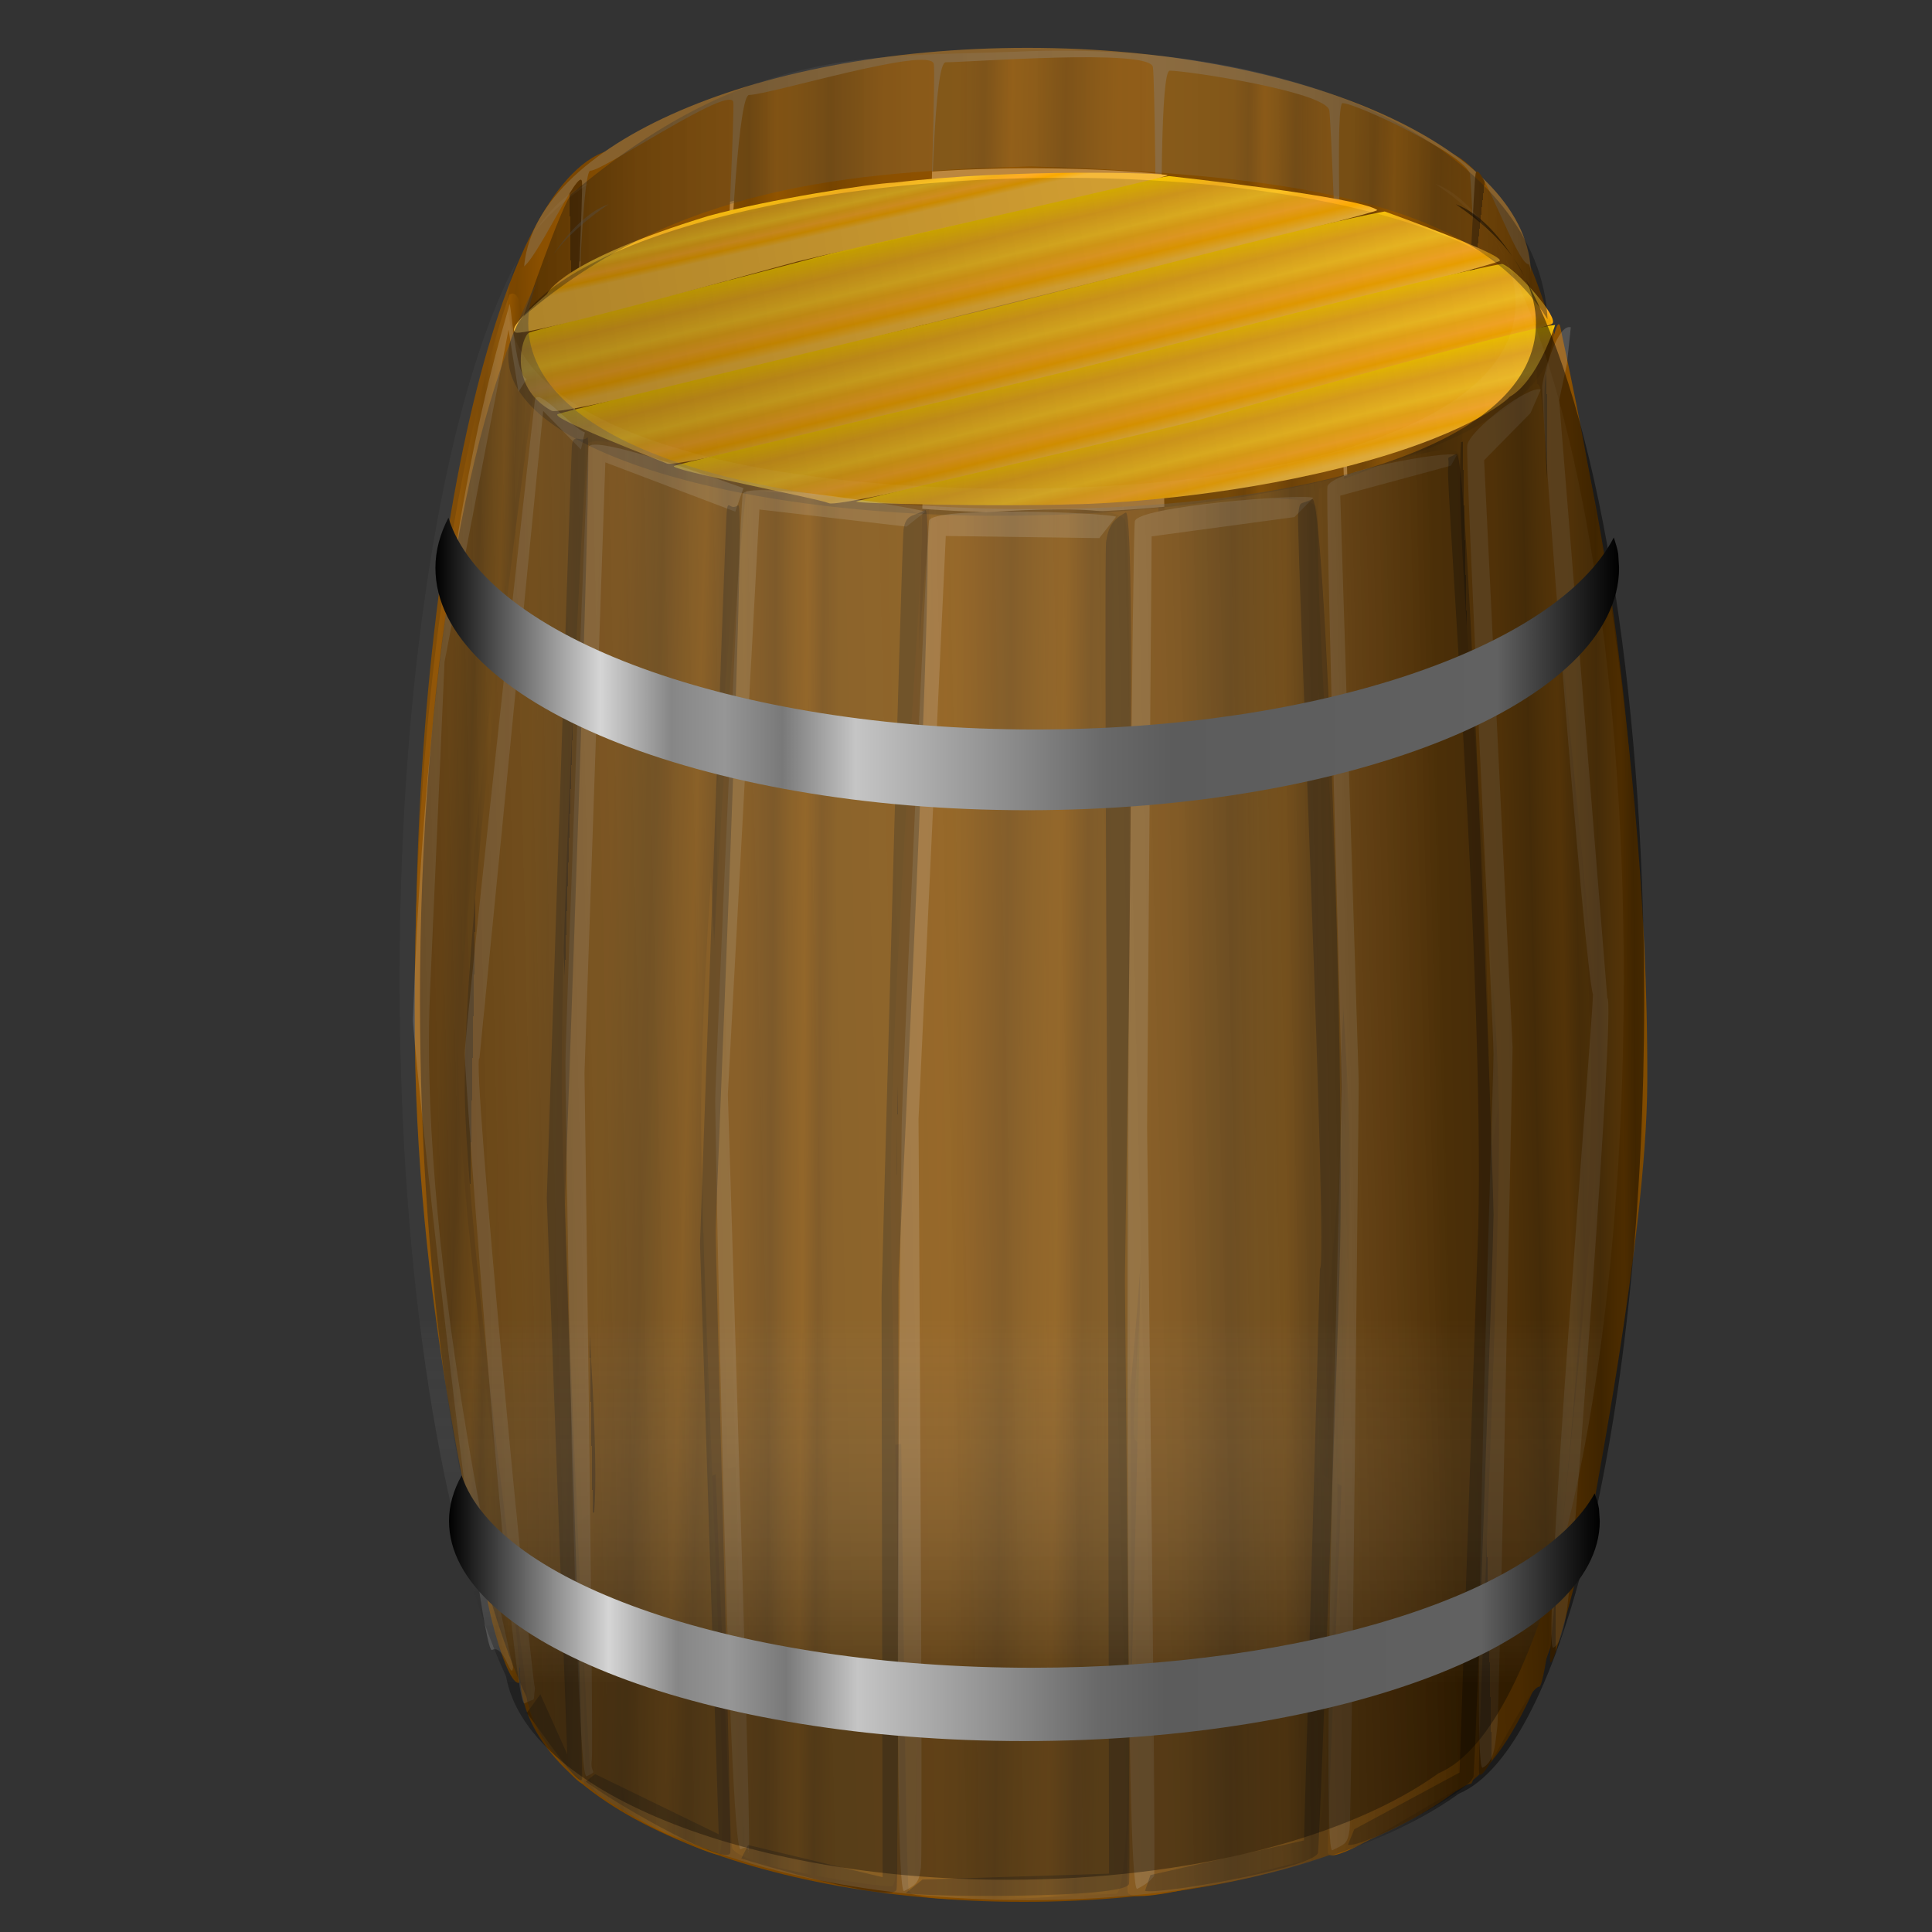 <?xml version="1.0" encoding="UTF-8" standalone="no"?>
<!-- Created with Inkscape (http://www.inkscape.org/) -->

<svg
   xmlns:dc="http://purl.org/dc/elements/1.1/"
   xmlns:cc="http://creativecommons.org/ns#"
   xmlns:rdf="http://www.w3.org/1999/02/22-rdf-syntax-ns#"
   xmlns:svg="http://www.w3.org/2000/svg"
   xmlns="http://www.w3.org/2000/svg"
   xmlns:xlink="http://www.w3.org/1999/xlink"
   xmlns:sodipodi="http://sodipodi.sourceforge.net/DTD/sodipodi-0.dtd"
   xmlns:inkscape="http://www.inkscape.org/namespaces/inkscape"
   height="256"
   id="svg2"
   inkscape:version="0.48.1 "
   sodipodi:docname="barrel.svg"
   sodipodi:version="0.32"
   width="256"
   version="1.1">
  <rect width="100%" height="100%" fill="#333333" stroke="none"/>
  <defs
     id="defs3">
    <linearGradient
       id="linearGradient12375">
      <stop
         id="stop12377"
         offset="0"
         style="stop-color:#000000;stop-opacity:1;" />
      <stop
         id="stop12383"
         offset="0.139"
         style="stop-color:#d5d5d5;stop-opacity:1;" />
      <stop
         id="stop12379"
         offset="0.199"
         style="stop-color:#868686;stop-opacity:1;" />
      <stop
         id="stop12385"
         offset="0.244"
         style="stop-color:#969696;stop-opacity:1;" />
      <stop
         id="stop12387"
         offset="0.293"
         style="stop-color:#797979;stop-opacity:1;" />
      <stop
         id="stop12389"
         offset="0.355"
         style="stop-color:#c5c5c5;stop-opacity:1;" />
      <stop
         id="stop12415"
         offset="0.564"
         style="stop-color:#696969;stop-opacity:1;" />
      <stop
         id="stop12419"
         offset="0.623"
         style="stop-color:#5c5c5c;stop-opacity:1;" />
      <stop
         id="stop12417"
         offset="0.897"
         style="stop-color:#616161;stop-opacity:1;" />
      <stop
         id="stop12381"
         offset="1"
         style="stop-color:#000000;stop-opacity:1;" />
    </linearGradient>
    <linearGradient
       id="linearGradient11588">
      <stop
         id="stop11590"
         offset="0"
         style="stop-color:#ffffff;stop-opacity:0.092;" />
      <stop
         id="stop11602"
         offset="0.176"
         style="stop-color:#a4a4a4;stop-opacity:0.265;" />
      <stop
         id="stop11592"
         offset="1"
         style="stop-color:#000000;stop-opacity:1;" />
    </linearGradient>
    <linearGradient
       id="linearGradient10818">
      <stop
         id="stop10820"
         offset="0"
         style="stop-color:#000000;stop-opacity:1;" />
      <stop
         id="stop10822"
         offset="1"
         style="stop-color:#000000;stop-opacity:0.186;" />
    </linearGradient>
    <linearGradient
       id="linearGradient7741">
      <stop
         id="stop7743"
         offset="0"
         style="stop-color:#000000;stop-opacity:1;" />
      <stop
         id="stop7749"
         offset="0.559"
         style="stop-color:#b6b6b6;stop-opacity:0.402;" />
      <stop
         id="stop7745"
         offset="1"
         style="stop-color:#000000;stop-opacity:1;" />
    </linearGradient>
    <linearGradient
       id="linearGradient6888">
      <stop
         id="stop6890"
         offset="0"
         style="stop-color:#ffcd00;stop-opacity:1;" />
      <stop
         id="stop6892"
         offset="0"
         style="stop-color:#f8c800;stop-opacity:1;" />
      <stop
         id="stop6894"
         offset="0.25"
         style="stop-color:#edab1f;stop-opacity:1;" />
      <stop
         id="stop6896"
         offset="0.5"
         style="stop-color:#fac324;stop-opacity:1;" />
      <stop
         id="stop6898"
         offset="0.625"
         style="stop-color:#f5af19;stop-opacity:1;" />
      <stop
         id="stop6900"
         offset="0.75"
         style="stop-color:#ffad27;stop-opacity:1;" />
      <stop
         id="stop6902"
         offset="0.875"
         style="stop-color:#faaa00;stop-opacity:1;" />
      <stop
         id="stop6904"
         offset="1"
         style="stop-color:#f5b93a;stop-opacity:1;" />
    </linearGradient>
    <linearGradient
       id="linearGradient2079">
      <stop
         id="stop2081"
         offset="0"
         style="stop-color:#5c3400;stop-opacity:1;" />
      <stop
         id="stop2080"
         offset="0"
         style="stop-color:#8e5100;stop-opacity:1;" />
      <stop
         id="stop2115"
         offset="0.25"
         style="stop-color:#8b5000;stop-opacity:1;" />
      <stop
         id="stop2107"
         offset="0.5"
         style="stop-color:#764400;stop-opacity:1;" />
      <stop
         id="stop2113"
         offset="0.625"
         style="stop-color:#864e00;stop-opacity:1;" />
      <stop
         id="stop2109"
         offset="0.75"
         style="stop-color:#915400;stop-opacity:1;" />
      <stop
         id="stop2111"
         offset="0.875"
         style="stop-color:#794600;stop-opacity:1;" />
      <stop
         id="stop2083"
         offset="1"
         style="stop-color:#834d00;stop-opacity:1;" />
    </linearGradient>
    <linearGradient
       gradientTransform="matrix(0.284,0,0,1.687,-113.979,560.313)"
       gradientUnits="userSpaceOnUse"
       id="linearGradient2077"
       inkscape:collect="always"
       spreadMethod="pad"
       x1="819.595"
       x2="918.841"
       xlink:href="#linearGradient2079"
       y1="234.513"
       y2="242.071" />
    <linearGradient
       gradientTransform="matrix(0.272,0,0,1.763,-113.979,560.313)"
       gradientUnits="userSpaceOnUse"
       id="linearGradient2106"
       inkscape:collect="always"
       spreadMethod="pad"
       x1="763.483"
       x2="825.483"
       xlink:href="#linearGradient2079"
       y1="223.264"
       y2="226.492" />
    <linearGradient
       gradientTransform="matrix(0.246,0,0,1.947,-113.979,560.313)"
       gradientUnits="userSpaceOnUse"
       id="linearGradient2114"
       inkscape:collect="always"
       x1="764.601"
       x2="850.115"
       xlink:href="#linearGradient2079"
       y1="199.392"
       y2="220.852" />
    <linearGradient
       gradientTransform="matrix(0.204,0,0,2.355,-113.979,560.313)"
       gradientUnits="userSpaceOnUse"
       id="linearGradient2122"
       inkscape:collect="always"
       x1="869.027"
       x2="999.616"
       xlink:href="#linearGradient2079"
       y1="143.976"
       y2="171.701" />
    <linearGradient
       gradientTransform="matrix(0.199,0,0,2.414,-113.979,560.313)"
       gradientUnits="userSpaceOnUse"
       id="linearGradient2130"
       inkscape:collect="always"
       spreadMethod="reflect"
       x1="850.978"
       x2="901.813"
       xlink:href="#linearGradient2079"
       y1="152.005"
       y2="173.708" />
    <linearGradient
       gradientTransform="matrix(0.213,0,0,2.254,-113.979,560.313)"
       gradientUnits="userSpaceOnUse"
       id="linearGradient2138"
       inkscape:collect="always"
       x1="1457.588"
       x2="1527.677"
       xlink:href="#linearGradient2079"
       y1="184.528"
       y2="168.174" />
    <linearGradient
       gradientTransform="matrix(0.192,0,0,2.495,-113.979,560.313)"
       gradientUnits="userSpaceOnUse"
       id="linearGradient2140"
       inkscape:collect="always"
       x1="1664.602"
       x2="1729.746"
       xlink:href="#linearGradient2079"
       y1="153.368"
       y2="147.355" />
    <linearGradient
       gradientTransform="matrix(0.242,0,0,1.977,-113.979,560.313)"
       gradientUnits="userSpaceOnUse"
       id="linearGradient2142"
       inkscape:collect="always"
       x1="1190.243"
       x2="1396.349"
       xlink:href="#linearGradient2079"
       y1="196.692"
       y2="163.353" />
    <linearGradient
       gradientTransform="matrix(0.271,0,0,1.766,-113.979,560.313)"
       gradientUnits="userSpaceOnUse"
       id="linearGradient2144"
       inkscape:collect="always"
       x1="970.221"
       x2="1075.063"
       xlink:href="#linearGradient2079"
       y1="223.57"
       y2="223.57" />
    <linearGradient
       gradientTransform="matrix(0.162,0.069,-0.478,0.119,108.465,757.369)"
       gradientUnits="userSpaceOnUse"
       id="linearGradient6937"
       inkscape:collect="always"
       x1="970.221"
       x2="1075.063"
       xlink:href="#linearGradient6888"
       y1="223.57"
       y2="223.57" />
    <linearGradient
       gradientTransform="matrix(0.162,0.069,-0.985,0.245,207.549,722.289)"
       gradientUnits="userSpaceOnUse"
       id="linearGradient6940"
       inkscape:collect="always"
       x1="970.221"
       x2="1075.063"
       xlink:href="#linearGradient6888"
       y1="223.57"
       y2="223.57" />
    <linearGradient
       gradientTransform="matrix(0.162,0.07,-0.248,0.062,22.482,757.628)"
       gradientUnits="userSpaceOnUse"
       id="linearGradient6943"
       inkscape:collect="always"
       spreadMethod="pad"
       x1="763.483"
       x2="825.483"
       xlink:href="#linearGradient6888"
       y1="223.264"
       y2="226.492" />
    <linearGradient
       gradientTransform="matrix(0.162,0.069,-1.06,0.264,208.054,711.397)"
       gradientUnits="userSpaceOnUse"
       id="linearGradient6946"
       inkscape:collect="always"
       x1="970.221"
       x2="1075.063"
       xlink:href="#linearGradient6888"
       y1="223.57"
       y2="223.57" />
    <linearGradient
       gradientTransform="matrix(0.169,0.073,-0.871,0.217,174.062,719.866)"
       gradientUnits="userSpaceOnUse"
       id="linearGradient6949"
       inkscape:collect="always"
       spreadMethod="pad"
       x1="819.595"
       x2="918.841"
       xlink:href="#linearGradient6888"
       y1="234.513"
       y2="242.071" />
    <linearGradient
       gradientTransform="matrix(-0.213,-9.2660688e-4,0.01,-2.254,385.027,1292.732)"
       gradientUnits="userSpaceOnUse"
       id="linearGradient6965"
       inkscape:collect="always"
       x1="1457.588"
       x2="1527.677"
       xlink:href="#linearGradient2079"
       y1="184.528"
       y2="168.174" />
    <linearGradient
       gradientTransform="matrix(-0.242,-0.001,0.009,-1.977,385.027,1292.732)"
       gradientUnits="userSpaceOnUse"
       id="linearGradient6967"
       inkscape:collect="always"
       x1="1190.243"
       x2="1396.349"
       xlink:href="#linearGradient2079"
       y1="196.692"
       y2="163.353" />
    <linearGradient
       gradientTransform="matrix(-0.246,-0.001,0.008,-1.947,385.027,1292.732)"
       gradientUnits="userSpaceOnUse"
       id="linearGradient6969"
       inkscape:collect="always"
       x1="764.601"
       x2="850.115"
       xlink:href="#linearGradient2079"
       y1="199.392"
       y2="220.852" />
    <linearGradient
       gradientTransform="matrix(-0.272,-0.001,0.008,-1.763,385.027,1292.732)"
       gradientUnits="userSpaceOnUse"
       id="linearGradient6971"
       inkscape:collect="always"
       spreadMethod="pad"
       x1="763.483"
       x2="825.483"
       xlink:href="#linearGradient2079"
       y1="223.264"
       y2="226.492" />
    <linearGradient
       gradientTransform="matrix(-0.271,-0.001,0.008,-1.766,385.027,1292.732)"
       gradientUnits="userSpaceOnUse"
       id="linearGradient6973"
       inkscape:collect="always"
       x1="970.221"
       x2="1075.063"
       xlink:href="#linearGradient2079"
       y1="223.57"
       y2="223.57" />
    <linearGradient
       gradientTransform="matrix(-0.284,-0.001,0.007,-1.687,385.027,1292.732)"
       gradientUnits="userSpaceOnUse"
       id="linearGradient6975"
       inkscape:collect="always"
       spreadMethod="pad"
       x1="819.595"
       x2="918.841"
       xlink:href="#linearGradient2079"
       y1="234.513"
       y2="242.071" />
    <linearGradient
       gradientTransform="matrix(0.212,0.018,0.191,-2.246,-153.288,1262.272)"
       gradientUnits="userSpaceOnUse"
       id="linearGradient6979"
       inkscape:collect="always"
       x1="1457.588"
       x2="1527.677"
       xlink:href="#linearGradient2079"
       y1="184.528"
       y2="168.174" />
    <linearGradient
       gradientTransform="matrix(1.393,0,0,0.369,-113.979,540.97)"
       gradientUnits="userSpaceOnUse"
       id="linearGradient7747"
       inkscape:collect="always"
       x1="131.623"
       x2="229.067"
       xlink:href="#linearGradient7741"
       y1="758.687"
       y2="758.687" />
    <linearGradient
       gradientTransform="matrix(0.578,0,0,0.829,-113.979,560.313)"
       gradientUnits="userSpaceOnUse"
       id="linearGradient10058"
       inkscape:collect="always"
       x1="278.335"
       x2="531.911"
       xlink:href="#linearGradient7741"
       y1="574.176"
       y2="565.83" />
    <linearGradient
       gradientTransform="scale(1.365,0.732)"
       gradientUnits="userSpaceOnUse"
       id="linearGradient10824"
       inkscape:collect="always"
       x1="112.997"
       x2="254.244"
       xlink:href="#linearGradient10818"
       y1="809.782"
       y2="809.782" />
    <linearGradient
       gradientTransform="matrix(0.588,0,0,0.815,-226.063,860.105)"
       gradientUnits="userSpaceOnUse"
       id="linearGradient11600"
       inkscape:collect="always"
       x1="609.346"
       x2="609.346"
       xlink:href="#linearGradient11588"
       y1="136.222"
       y2="195.624" />
    <linearGradient
       gradientTransform="matrix(2.102,0,0,0.476,174.44,-147.831)"
       gradientUnits="userSpaceOnUse"
       id="linearGradient12373"
       inkscape:collect="always"
       x1="-62.584"
       x2="44.299"
       xlink:href="#linearGradient12375"
       y1="928.147"
       y2="928.147" />
    <linearGradient
       gradientTransform="matrix(2.102,0,0,0.476,44.35,13.61)"
       gradientUnits="userSpaceOnUse"
       id="linearGradient12394"
       inkscape:collect="always"
       x1="-62.584"
       x2="44.299"
       xlink:href="#linearGradient12375"
       y1="928.147"
       y2="928.147" />
    <linearGradient
       gradientTransform="matrix(2.102,0,0,0.476,87.221,94.917)"
       gradientUnits="userSpaceOnUse"
       id="linearGradient12398"
       inkscape:collect="always"
       x1="-62.584"
       x2="44.299"
       xlink:href="#linearGradient12375"
       y1="928.147"
       y2="928.147" />
    <linearGradient
       gradientTransform="matrix(1.467,0,0,0.363,149.531,547.734)"
       gradientUnits="userSpaceOnUse"
       id="linearGradient12403"
       inkscape:collect="always"
       spreadMethod="pad"
       x1="-62.584"
       x2="44.299"
       xlink:href="#linearGradient12375"
       y1="928.147"
       y2="928.147" />
    <linearGradient
       gradientTransform="matrix(1.427,0,0,0.329,148.779,703.804)"
       gradientUnits="userSpaceOnUse"
       id="linearGradient12407"
       inkscape:collect="always"
       x1="-62.584"
       x2="44.299"
       xlink:href="#linearGradient12375"
       y1="928.147"
       y2="928.147" />
  </defs>
  <sodipodi:namedview
     bordercolor="#666666"
     borderopacity="1.0"
     id="base"
     inkscape:current-layer="layer2"
     inkscape:cx="238.96659"
     inkscape:cy="304.95241"
     inkscape:document-units="px"
     inkscape:pageopacity="0.0"
     inkscape:pageshadow="2"
     inkscape:window-height="691"
     inkscape:window-width="1024"
     inkscape:window-x="132"
     inkscape:window-y="151"
     inkscape:zoom="0.5126524"
     pagecolor="#ffffff"
     showborder="true"
     showgrid="false"
     inkscape:showpageshadow="false"
     inkscape:window-maximized="0" />
  <g
     id="layer1"
     inkscape:groupmode="layer"
     inkscape:label="Layer 1"
     style="display:inline"
     transform="translate(0,-796.362)">
    <g
       id="g2082"
       transform="matrix(0.692,0,0,0.692,-113.979,560.313)">
      <rect
         height="315.714"
         id="rect1291"
         rx="39.911"
         ry="157.857"
         style="fill:#7b4600;fill-opacity:1;fill-rule:evenodd;stroke:none"
         width="234.286"
         x="244.286"
         y="369.505" />
      <path
         d="m 347.143,593.076 c 0,23.275 -43.173,42.143 -96.429,42.143 -53.256,0 -96.429,-18.868 -96.429,-42.143 0,-23.275 43.173,-42.143 96.429,-42.143 53.256,0 96.429,18.868 96.429,42.143 z"
         id="path1293"
         sodipodi:cx="250.71428"
         sodipodi:cy="593.07648"
         sodipodi:rx="96.428574"
         sodipodi:ry="42.142857"
         sodipodi:type="arc"
         style="fill:#7b4600;fill-opacity:1;fill-rule:evenodd;stroke:none"
         transform="matrix(1,0,0,1.034,110,48.467)" />
      <path
         d="m 347.143,593.076 c 0,23.275 -43.173,42.143 -96.429,42.143 -53.256,0 -96.429,-18.868 -96.429,-42.143 0,-23.275 43.173,-42.143 96.429,-42.143 53.256,0 96.429,18.868 96.429,42.143 z"
         id="path2055"
         sodipodi:cx="250.71428"
         sodipodi:cy="593.07648"
         sodipodi:rx="96.428574"
         sodipodi:ry="42.142857"
         sodipodi:type="arc"
         style="fill:#87612d;fill-opacity:1;fill-rule:evenodd;stroke:none"
         transform="matrix(1,0,0,1.034,110.714,-219.39)" />
    </g>
    <path
       d="m 148.999,987.187 c 2.04,-14.332 5.345,-70.451 4.852,-92.203 -0.415,-18.321 -0.609,-87.282 -1.092,-89.757 -0.484,-2.475 -24.475,-0.601 -27.442,-0.614 -2.967,-0.013 -2.106,70.952 -2.13,91.72 -0.035,29.674 -0.875,87.275 0.101,90.247 0.976,2.971 25.711,0.607 25.711,0.607 z"
       id="path6951"
       sodipodi:nodetypes="csccscc"
       style="fill:url(#linearGradient6975);fill-opacity:1;fill-rule:evenodd;stroke:none;display:inline"
       inkscape:connector-curvature="0" />
    <path
       d="m 347.143,593.076 a 96.429,42.143 0 1 1 -192.857,0 96.429,42.143 0 1 1 192.857,0 z"
       id="path2057"
       sodipodi:cx="250.71428"
       sodipodi:cy="593.07648"
       sodipodi:rx="96.428574"
       sodipodi:ry="42.142857"
       sodipodi:type="arc"
       style="fill:#bc873e;fill-opacity:1;fill-rule:evenodd;stroke:none"
       transform="matrix(0.697,0,0,0.54,-38.123,521.223)" />
    <path
       d="m 121.831,987.307 c 1.791,-14.333 0.317,-69.731 -0.102,-91.483 -0.352,-18.32 2.428,-88.505 2.006,-90.979 -0.421,-2.474 -21.883,4.108 -24.476,4.097 -2.593,-0.011 -4.3,67.481 -4.333,88.249 -0.047,29.674 2.21,88.031 3.061,91.001 0.851,2.971 23.843,-0.885 23.843,-0.885 z"
       id="path6953"
       sodipodi:nodetypes="csccscc"
       style="fill:url(#linearGradient6973);fill-opacity:1;fill-rule:evenodd;stroke:none;display:inline"
       inkscape:connector-curvature="0" />
    <path
       d="m 123.379,864.827 c -1.978,14.34 -5.038,70.473 -4.45,92.223 0.494,18.319 0.989,87.278 1.483,89.751 0.494,2.473 24.478,0.494 27.444,0.494 2.967,0 1.797,-70.961 1.731,-91.729 -0.094,-29.674 0.494,-87.278 -0.494,-90.245 -0.989,-2.967 -25.714,-0.494 -25.714,-0.494 z"
       id="path2085"
       sodipodi:nodetypes="csccscc"
       style="fill:url(#linearGradient2077);fill-opacity:1;fill-rule:evenodd;stroke:none"
       inkscape:connector-curvature="0" />
    <path
       d="m 173.495,990.747 c 1.636,-14.333 5.998,-72.921 5.626,-94.672 -0.313,-18.32 -2.595,-82.593 -2.978,-85.067 -0.382,-2.474 -18.788,-5.274 -21.147,-5.284 -2.36,-0.01 -0.226,70.96 -0.264,91.729 -0.054,29.674 -5.188,86.515 -4.414,89.485 0.774,2.97 20.458,3.551 23.177,3.81 z"
       id="path6955"
       sodipodi:nodetypes="csccscc"
       style="fill:url(#linearGradient6971);fill-opacity:1;fill-rule:evenodd;stroke:none;display:inline"
       inkscape:connector-curvature="0" />
    <path
       d="m 150.546,864.588 c -1.729,14.34 -0.013,69.732 0.5,91.482 0.432,18.319 -2.042,88.515 -1.61,90.987 0.432,2.472 21.865,-4.203 24.458,-4.203 2.593,0 4.006,-67.499 3.948,-88.267 -0.082,-29.674 -2.593,-88.02 -3.458,-90.987 -0.864,-2.967 -23.839,0.989 -23.839,0.989 z"
       id="path2087"
       sodipodi:nodetypes="csccscc"
       style="fill:url(#linearGradient2144);fill-opacity:1;fill-rule:evenodd;stroke:none"
       inkscape:connector-curvature="0" />
    <path
       d="m 194.445,997.019 c 1.262,-14.335 4.26,-70.208 3.999,-91.96 -0.22,-18.32 -3.362,-83.091 -3.651,-85.564 -0.289,-2.474 -15.098,-9.461 -16.897,-9.469 -1.799,-0.008 2.003,75.668 1.953,96.436 -0.072,29.674 -5.973,81.319 -5.386,84.289 0.587,2.97 19.481,7.997 19.983,6.268 z"
       id="path6957"
       sodipodi:nodetypes="csccscc"
       style="fill:url(#linearGradient6969);fill-opacity:1;fill-rule:evenodd;stroke:none;display:inline"
       inkscape:connector-curvature="0" />
    <path
       d="m 98.867,861.374 c -1.573,14.34 -5.681,72.946 -5.214,94.696 0.393,18.319 2.955,82.581 3.349,85.053 0.393,2.473 18.811,5.192 21.17,5.192 2.36,0 -0.084,-70.961 -0.136,-91.729 -0.075,-29.674 4.811,-86.537 4.024,-89.504 -0.787,-2.967 -20.473,-3.461 -23.193,-3.709 z"
       id="path2089"
       sodipodi:nodetypes="csccscc"
       style="fill:url(#linearGradient2106);fill-opacity:1;fill-rule:evenodd;stroke:none"
       inkscape:connector-curvature="0" />
    <path
       d="m 97.55,990.663 c 1.262,-14.335 -3.42,-66.78 -3.681,-88.532 -0.22,-18.32 3.59,-89.736 3.301,-92.21 -0.289,-2.474 -17.157,9.073 -18.956,9.066 -1.799,-0.008 -2.89,63.778 -2.941,84.547 -0.072,29.674 3.144,88.529 3.731,91.499 0.587,2.97 18.546,-4.37 18.546,-4.37 z"
       id="path6959"
       sodipodi:nodetypes="csccscc"
       style="fill:url(#linearGradient6967);fill-opacity:1;fill-rule:evenodd;stroke:none;display:inline"
       inkscape:connector-curvature="0" />
    <path
       d="m 77.891,855.193 c -1.199,14.34 -3.954,70.226 -3.598,91.976 0.3,18.319 3.724,83.075 4.024,85.548 0.3,2.473 15.139,9.395 16.938,9.395 1.799,0 -2.333,-75.658 -2.373,-96.427 -0.057,-29.674 5.618,-81.344 5.019,-84.311 -0.6,-2.967 -19.516,-7.912 -20.01,-6.181 z"
       id="path2091"
       sodipodi:nodetypes="csccscc"
       style="fill:url(#linearGradient2114);fill-opacity:1;fill-rule:evenodd;stroke:none"
       inkscape:connector-curvature="0" />
    <path
       d="m 78.741,996.762 c 1.107,-14.336 -4.424,-66.785 -4.64,-88.536 -0.181,-18.32 3.269,-85.287 3.019,-87.761 -0.25,-2.474 -6.456,11.345 -8.023,11.339 -1.567,-0.007 -7.185,57.826 -7.241,78.594 -0.08,29.674 5.87,90.519 6.379,93.488 0.509,2.969 8.278,-6.887 10.505,-7.125 z"
       id="path6961"
       sodipodi:nodetypes="csccscc"
       style="fill:url(#linearGradient6965);fill-opacity:1;fill-rule:evenodd;stroke:none;display:inline"
       inkscape:connector-curvature="0" />
    <path
       d="m 70.747,848.27 c -2.065,14.34 -9.407,71.215 -9.161,92.965 0.207,18.319 8.206,78.625 8.413,81.097 0.207,2.473 6.052,10.384 7.295,10.384 1.243,0 -2.84,-72.197 -2.868,-92.965 -0.039,-29.674 3.455,-82.086 3.041,-85.053 -0.414,-2.967 -4.495,-6.923 -6.72,-6.428 z"
       id="path2093"
       sodipodi:nodetypes="csccscc"
       style="fill:url(#linearGradient2122);fill-opacity:1;fill-rule:evenodd;stroke:none"
       inkscape:connector-curvature="0" />
    <path
       d="m 178.185,994.813 c 0.177,-14.377 10.366,-66.123 12.521,-87.769 1.815,-18.23 4.354,-85.238 4.824,-87.68 0.47,-2.441 5.418,11.876 6.979,12.009 1.561,0.133 1.996,58.236 0.199,78.927 -2.569,29.562 -13.924,89.634 -14.696,92.546 -0.772,2.912 -7.631,-7.598 -9.827,-8.033 z"
       id="path6977"
       sodipodi:nodetypes="csccscc"
       style="fill:url(#linearGradient6979);fill-opacity:1;fill-rule:evenodd;stroke:none;display:inline"
       inkscape:connector-curvature="0" />
    <path
       d="m 174.812,861.127 c -1.199,14.34 3.711,66.765 4.067,88.515 0.3,18.319 -3.199,89.751 -2.899,92.223 0.3,2.472 17.117,-9.148 18.916,-9.148 1.799,0 2.612,-63.79 2.572,-84.559 -0.057,-29.674 -3.53,-88.515 -4.129,-91.482 -0.6,-2.967 -18.527,4.45 -18.527,4.45 z"
       id="path2095"
       sodipodi:nodetypes="csccscc"
       style="fill:url(#linearGradient2142);fill-opacity:1;fill-rule:evenodd;stroke:none"
       inkscape:connector-curvature="0" />
    <path
       d="m 193.594,854.946 c -1.045,14.34 4.715,66.765 5.025,88.515 0.261,18.319 -2.898,85.3 -2.636,87.773 0.261,2.472 6.406,-11.373 7.973,-11.373 1.567,0 6.933,-57.856 6.898,-78.625 -0.05,-29.674 -6.265,-90.493 -6.787,-93.46 -0.522,-2.967 -8.248,6.923 -10.473,7.17 z"
       id="path2097"
       sodipodi:nodetypes="csccscc"
       style="fill:url(#linearGradient2138);fill-opacity:1;fill-rule:evenodd;stroke:none"
       inkscape:connector-curvature="0" />
    <path
       d="m 67.498,835.413 c -5.001,14.093 -13.043,50.22 -12.529,98.899 0.397,37.642 9.218,70.713 9.479,73.185 0.261,2.473 2.698,11.868 4.264,11.868 1.567,0 -8.774,-63.807 -7.937,-84.559 1.186,-29.426 9.807,-85.3 9.284,-88.267 -0.522,-2.967 -0.336,-12.61 -2.562,-11.126 z"
       id="path2099"
       sodipodi:nodetypes="csccscc"
       style="fill:url(#linearGradient2130);fill-opacity:1;fill-rule:nonzero;stroke:none"
       inkscape:connector-curvature="0" />
    <path
       d="m 204.72,847.034 c -1.045,14.34 6.693,69.979 7.003,91.729 0.261,18.319 -6.606,75.163 -6.345,77.636 0.261,2.472 4.181,-14.34 5.006,-16.071 0.331,-2.967 7.805,-39.808 7.887,-60.576 0.198,-49.948 -10.962,-96.921 -11.485,-99.888 -0.522,-2.967 -2.067,7.17 -2.067,7.17 z"
       id="path2101"
       sodipodi:nodetypes="csccscc"
       style="fill:url(#linearGradient2140);fill-opacity:1;fill-rule:evenodd;stroke:none"
       inkscape:connector-curvature="0" />
    <path
       d="m 509.185,249.609 c -2.415,-0.821 -29.255,-10.666 -29.657,-7.795 -0.403,2.872 -4.413,113.229 -4.413,117.742 0,4.513 1.649,137.844 4.064,136.613 2.415,-1.231 0.576,-0.271 0.979,-3.143 0.403,-2.872 -1.397,-131.474 -1.397,-131.474 l 3.987,-116.866 24.873,9.436 1.564,-4.513 z"
       id="path5976"
       sodipodi:nodetypes="ccccccccc"
       style="fill:#ffffff;fill-opacity:0.16;fill-rule:evenodd;stroke:none;display:inline"
       inkscape:connector-curvature="0" />
    <path
       d="m 154.873,819.693 c -8.584,1.339 -35.987,7.871 -46.868,10.819 -9.165,2.483 -36.91,9.484 -37.892,9.929 -0.982,0.445 -2.919,7.133 2.988,10.354 1.768,0.759 43.002,-9.82 53.687,-12.509 15.267,-3.841 54.778,-13.447 55.721,-14.081 -2.172,-1.744 -27.636,-4.512 -27.636,-4.512 z"
       id="path5970"
       sodipodi:nodetypes="ccccccc"
       style="fill:url(#linearGradient6949);fill-opacity:1;fill-rule:evenodd;stroke:none;display:inline"
       inkscape:connector-curvature="0" />
    <path
       d="m 183.48,824.384 c -9.643,1.703 -43.567,10.848 -56.896,13.988 -11.407,2.795 -51.451,12.38 -52.678,12.86 -1.227,0.481 12.938,5.896 14.484,6.56 1.546,0.664 44.361,-9.598 56.8,-12.72 17.772,-4.461 52.215,-13.447 53.482,-14.112 1.267,-0.665 -15.192,-6.577 -15.192,-6.577 z"
       id="path5972"
       sodipodi:nodetypes="ccccccc"
       style="fill:url(#linearGradient6946);fill-opacity:1;fill-rule:evenodd;stroke:none;display:inline"
       inkscape:connector-curvature="0" />
    <path
       d="m 118.497,820.561 c -2.957,0.101 -16.451,2.189 -24.616,4.412 -19.449,5.947 -21.289,10.158 -21.403,10.346 -0.114,0.187 -5.554,4.499 -4.147,5.103 1.406,0.604 34.408,-8.661 37.302,-9.403 4.135,-1.06 49.134,-11.127 49.083,-11.432 -0.051,-0.305 -20.468,-0.907 -36.22,0.975 z"
       id="path5974"
       sodipodi:nodetypes="ccccccc"
       style="fill:url(#linearGradient6943);fill-opacity:1;fill-rule:evenodd;stroke:none;display:inline"
       inkscape:connector-curvature="0" />
    <path
       d="m 199.035,831.331 c -9.032,1.551 -44.125,10.876 -56.619,13.975 -10.294,2.553 -51.963,12.341 -53.085,12.795 -1.122,0.454 18.984,4.279 20.53,4.943 1.546,0.664 39.643,-8.533 51.198,-11.435 16.509,-4.146 42.262,-11.3 44.584,-12.339 1.14,-0.634 -4.802,-7.391 -6.609,-7.939 z"
       id="path5998"
       sodipodi:nodetypes="csccscc"
       style="fill:url(#linearGradient6940);fill-opacity:1;fill-rule:evenodd;stroke:none;display:inline"
       inkscape:connector-curvature="0" />
    <path
       d="m 206.062,839.421 c -4.912,0.525 -41.183,10.864 -46.764,12.462 -4.701,1.346 -45.44,10.661 -45.852,10.938 -0.412,0.277 19.353,0.694 28.676,0.363 4.653,-0.055 19.843,-0.914 35.22,-4.738 16.808,-4.179 22.382,-9.064 22.67,-9.486 3.769,-2.12 6.05,-9.54 6.05,-9.54 z"
       id="path6002"
       sodipodi:nodetypes="csccscc"
       style="fill:url(#linearGradient6937);fill-opacity:1;fill-rule:evenodd;stroke:none;display:inline"
       inkscape:connector-curvature="0" />
    <path
       d="m 347.143,593.076 a 96.429,51.724 0 1 1 -192.857,0 96.429,51.724 0 1 1 192.857,0 z"
       id="path5968"
       sodipodi:cx="250.71428"
       sodipodi:cy="593.07648"
       sodipodi:rx="96.428574"
       sodipodi:ry="51.723885"
       sodipodi:type="arc"
       style="opacity:0.294;fill:url(#linearGradient10824);fill-opacity:1;fill-rule:evenodd;stroke:none;display:inline"
       transform="matrix(0.717,-0.025,0.064,0.429,-81.145,594.151)" />
    <path
       d="m 69.34,838.306 c 20.256,-17.363 43.213,-19.172 67.183,-19.895 36.799,1.085 59.081,5.228 68.534,20.257 -1.013,-21.704 -31.397,-37.258 -70.559,-35.449 -19.581,0.723 -35.448,-0.723 -58.743,18.81 -1.35,1.447 -6.414,16.278 -6.414,16.278 z"
       id="path6981"
       sodipodi:nodetypes="cccccc"
       style="opacity:0.337;fill:url(#linearGradient7747);fill-opacity:1;fill-rule:evenodd;stroke:none"
       inkscape:connector-curvature="0" />
  </g>
  <g
     id="layer3"
     inkscape:groupmode="layer"
     inkscape:label="ring"
     transform="translate(0,-796.362)" />
  <g
     id="layer2"
     inkscape:groupmode="layer"
     inkscape:label="shadows"
     style="display:inline"
     transform="translate(0,-796.362)">
    <path
       d="m 147.888,864.825 c -1.672,-0.568 -24.513,-1.42 -24.792,0.568 -0.279,1.988 -3.623,77.252 -3.623,80.376 0,3.124 -1.339,102.018 0.333,101.166 1.672,-0.852 1.951,-1.136 2.229,-3.124 0.279,-1.988 -0.323,-99.178 -0.323,-99.178 l 3.612,-77.252 20.344,0.284 2.219,-2.84 z"
       id="path2147"
       sodipodi:nodetypes="ccccccccc"
       style="fill:#ffffff;fill-opacity:0.16;fill-rule:evenodd;stroke:none"
       inkscape:connector-curvature="0" />
    <path
       d="m 122.619,864.155 c -1.672,-0.568 -23.945,-4.26 -24.224,-2.272 -0.279,1.988 -3.623,77.252 -3.623,80.376 0,3.124 1.709,99.973 3.381,99.121 1.672,-0.852 0.815,1.704 1.093,-0.284 0.279,-1.988 -2.803,-99.689 -2.803,-99.689 l 4.18,-77.536 19.492,2.272 2.503,-1.988 z"
       id="path2908"
       sodipodi:nodetypes="ccccccccc"
       style="fill:#ffffff;fill-opacity:0.142;fill-rule:evenodd;stroke:none;display:inline"
       inkscape:connector-curvature="0" />
    <path
       d="m 174.026,862.321 c -1.672,-0.568 -23.377,1.136 -23.656,3.124 -0.279,1.988 -0.915,78.426 -0.915,81.55 0,3.124 -0.431,100.503 1.241,99.651 1.672,-0.852 1.951,-1.42 2.229,-1.704 0.279,-1.988 -0.928,-99.14 -0.928,-99.14 l 0.601,-78.369 18.924,-2.556 2.503,-2.556 z"
       id="path2910"
       sodipodi:nodetypes="ccccccccc"
       style="fill:#ffffff;fill-opacity:0.16;fill-rule:evenodd;stroke:none;display:inline"
       inkscape:connector-curvature="0" />
    <path
       d="m 193.055,856.641 c -1.672,-0.568 -16.883,2.215 -17.161,4.203 -0.279,1.988 1.888,76.476 1.888,79.6 0,3.124 -2.911,101.942 -1.239,101.09 1.672,-0.852 2.008,-0.776 2.286,-2.764 0.279,-1.988 1.211,-99.178 1.211,-99.178 l -2.447,-77.555 14.663,-3.976 0.799,-1.42 z"
       id="path2912"
       sodipodi:nodetypes="ccccccccc"
       style="fill:#ffffff;fill-opacity:0.16;fill-rule:evenodd;stroke:none;display:inline"
       inkscape:connector-curvature="0" />
    <path
       d="m 204.164,847.973 c -1.672,-0.568 -9.46,5.396 -9.739,7.384 -0.279,1.988 3.478,77.536 3.478,80.66 0,3.124 -3.119,95.428 -1.447,94.576 1.672,-0.852 1.667,-3.408 1.945,-5.396 0.279,-1.988 2.025,-90.032 2.025,-90.032 l -3.772,-77.82 6.143,-6.248 1.367,-3.124 z"
       id="path2914"
       sodipodi:nodetypes="ccccccccc"
       style="fill:#ffffff;fill-opacity:0.16;fill-rule:evenodd;stroke:none;display:inline"
       inkscape:connector-curvature="0" />
    <path
       d="m 208.141,839.737 c -1.672,-0.568 -3.496,5.68 -3.775,7.668 -0.279,1.988 5.578,77.308 6.714,80.716 0,3.124 -6.924,87.42 -5.252,86.568 1.672,-0.852 1.951,-6.816 2.229,-8.804 0.279,-1.988 6.058,-77.252 4.922,-77.252 l -6.385,-79.24 1.031,-4.828 0.515,-4.828 z"
       id="path2916"
       sodipodi:nodetypes="ccccccccc"
       style="fill:#ffffff;fill-opacity:0.16;fill-rule:evenodd;stroke:none;display:inline"
       inkscape:connector-curvature="0" />
    <path
       d="m 98.512,861.038 c -1.672,-0.568 -20.253,-7.384 -20.532,-5.396 -0.279,1.988 -3.055,78.388 -3.055,81.512 0,3.124 1.141,95.428 2.813,94.576 1.672,-0.852 0.399,-0.188 0.678,-2.176 0.279,-1.988 -0.967,-91.019 -0.967,-91.019 l 2.76,-80.906 17.219,6.532 1.083,-3.124 z"
       id="path2918"
       sodipodi:nodetypes="ccccccccc"
       style="fill:#ffffff;fill-opacity:0.16;fill-rule:evenodd;stroke:none;display:inline"
       inkscape:connector-curvature="0" />
    <path
       d="m 77.495,853.653 c -1.672,-0.568 -6.336,-6.248 -6.615,-4.26 -0.279,1.988 -9.303,83.5 -9.303,86.624 0,3.124 6.254,86.908 7.926,86.056 1.672,-0.852 1.099,0 1.377,-1.988 -0.573,-2.272 -8.483,-84.068 -7.347,-83.5 l 8.44,-85.772 5.007,5.112 0.515,-2.272 z"
       id="path2920"
       sodipodi:nodetypes="ccccccccc"
       style="fill:#ffffff;fill-opacity:0.16;fill-rule:evenodd;stroke:none;display:inline"
       inkscape:connector-curvature="0" />
    <path
       d="m 69.784,846.571 c -1.672,-0.568 -2.076,-11.645 -2.355,-9.656 -0.279,1.988 -10.439,29.821 -12.711,94.576 0,3.124 8.81,84.352 10.482,83.5 1.672,-0.852 2.519,4.26 2.797,2.272 -0.573,-2.272 -12.467,-52.659 -11.039,-88.896 l 1.948,-44.306 8.48,-44.022 1.315,8.236 1.083,-1.704 z"
       id="path2922"
       sodipodi:nodetypes="cccccccccc"
       style="fill:#ffffff;fill-opacity:0.16;fill-rule:evenodd;stroke:none;display:inline"
       inkscape:connector-curvature="0" />
    <path
       d="m 120.023,1047.188 c 1.672,0.568 29.302,0.78 29.581,-1.208 0.279,-1.988 -0.545,-76.987 -0.545,-80.111 0,-3.124 1.778,-102.438 0.106,-101.586 -1.672,0.852 -2.326,1.886 -2.604,3.874 -0.279,1.988 0.258,99.598 0.258,99.598 l 0.135,76.877 -24.712,0.776 -2.219,1.78 z"
       id="path2924"
       sodipodi:nodetypes="ccccccccc"
       style="fill:#000000;fill-opacity:0.296;fill-rule:evenodd;stroke:none;display:inline"
       inkscape:connector-curvature="0" />
    <path
       d="m 151.721,1046.905 c 1.672,0.568 22.639,-3.077 22.918,-5.065 0.279,-1.988 2.873,-74.628 2.873,-77.752 0.795,-26.709 -1.97,-102.438 -3.642,-101.586 -1.672,0.852 -1.576,0.012 -1.855,2 -0.279,1.988 4.006,99.973 2.882,99.973 l -2.113,75.752 -20.344,4.588 -0.72,2.091 z"
       id="path5200"
       sodipodi:nodetypes="ccccccccc"
       style="fill:#000000;fill-opacity:0.296;fill-rule:evenodd;stroke:none;display:inline"
       inkscape:connector-curvature="0" />
    <path
       d="m 178.613,1040.799 c 1.672,0.568 16.359,-7.09 16.638,-9.078 0.279,-1.988 2.654,-71.255 2.654,-74.38 0,-3.124 -3.249,-101.688 -4.921,-100.836 -1.672,0.852 -0.826,0.012 -1.105,2 -0.279,1.988 4.756,67.369 4.006,100.347 l -2.488,72.38 -13.954,7.522 -0.83,2.045 z"
       id="path5202"
       sodipodi:nodetypes="ccccccccc"
       style="fill:#000000;fill-opacity:0.296;fill-rule:evenodd;stroke:none;display:inline"
       inkscape:connector-curvature="0" />
    <path
       d="m 98.23,1042.619 c 1.672,0.568 20.292,6.08 20.571,4.092 0.279,-1.988 0.25,-77.252 0.25,-80.376 0,-3.124 5.223,-103.233 3.551,-102.381 -1.672,0.852 -2.591,0.561 -2.869,2.549 -0.279,1.988 -2.921,101.718 -2.921,101.718 l 0.135,76.877 -17.822,-4.259 -0.894,1.78 z"
       id="path5962"
       sodipodi:nodetypes="ccccccccc"
       style="fill:#000000;fill-opacity:0.296;fill-rule:evenodd;stroke:none;display:inline"
       inkscape:connector-curvature="0" />
    <path
       d="m 77.602,1032.428 c 5.127,3.748 18.982,11.38 19.174,9.392 0.192,-1.988 -1.948,-79.106 -1.948,-82.231 0,-3.124 4.14,-97.138 2.988,-96.286 -1.152,0.852 -1.338,-1.029 -1.53,0.959 -0.192,1.988 -3.532,96.948 -3.532,96.948 l 2.478,78.202 -16.367,-7.969 -1.264,0.985 z"
       id="path5964"
       sodipodi:nodetypes="ccccccccc"
       style="fill:#000000;fill-opacity:0.296;fill-rule:evenodd;stroke:none;display:inline"
       inkscape:connector-curvature="0" />
    <path
       d="m 69.721,1023.434 c -0.776,-1.817 7.275,10.585 7.411,8.597 0.136,-1.988 -2.263,-73.012 -2.263,-76.136 0,-3.124 3.78,-102.438 2.966,-101.586 -0.814,0.852 -1.927,-0.764 -2.062,1.224 -0.136,1.988 -3.319,99.598 -3.319,99.598 l 2.716,73.697 -3.573,-7.969 -1.875,2.575 z"
       id="path5966"
       sodipodi:nodetypes="ccccccccc"
       style="fill:#000000;fill-opacity:0.296;fill-rule:evenodd;stroke:none;display:inline"
       inkscape:connector-curvature="0" />
    <path
       d="m 80.662,823.409 c -2.616,0.942 -5.114,3.332 -7.464,6.856 1.795,-2.451 4.34,-4.734 7.464,-6.856 z m 112.238,0.021 c 3.166,2.154 5.734,4.469 7.529,6.961 -2.362,-3.578 -4.895,-5.996 -7.529,-6.961 z m 7.68,7.17 c 0.548,0.781 1.007,1.583 1.406,2.39 -0.463,-0.832 -0.929,-1.655 -1.406,-2.39 z M 72.852,830.747 c -0.382,0.596 -0.752,1.27 -1.125,1.929 0.337,-0.647 0.691,-1.299 1.125,-1.929 z m 129.329,2.642 c 0.865,1.877 1.341,3.819 1.341,5.808 1e-5,16.136 -29.913,24.621 -66.763,24.621 -36.85,-10e-6 -66.763,-8.485 -66.763,-24.621 0,-1.973 0.467,-3.902 1.32,-5.766 -9.265,17.062 -15.663,53.203 -15.663,95.374 0,39.796 5.676,74.291 14.105,92.396 2.68,15.063 31.421,26.941 66.503,26.941 24.196,0 45.341,-5.665 57.049,-14.11 13.842,-5.862 24.555,-50.566 24.555,-105.227 0,-42.209 -6.407,-78.373 -15.685,-95.415 z"
       id="path7753"
       sodipodi:nodetypes="ccccccccccccccccccccccc"
       style="opacity:0.469;fill:url(#linearGradient10058);fill-opacity:1;fill-rule:evenodd;stroke:none;display:inline"
       inkscape:connector-curvature="0" />
    <path
       d="m 77.962,820.708 c -2.616,0.942 -5.114,3.332 -7.464,6.856 1.795,-2.451 4.34,-4.734 7.464,-6.856 z m 112.238,0.021 c 3.166,2.154 5.734,4.469 7.529,6.961 -2.362,-3.578 -4.895,-5.996 -7.529,-6.961 z m 7.68,7.17 c 0.548,0.781 1.007,1.583 1.406,2.39 -0.463,-0.832 -0.929,-1.655 -1.406,-2.39 z m -127.728,0.147 c -0.382,0.596 -0.752,1.27 -1.125,1.929 0.337,-0.647 0.691,-1.299 1.125,-1.929 z m 129.329,2.642 c 0.865,1.877 1.341,3.819 1.341,5.808 10e-6,16.136 -29.913,24.621 -66.763,24.621 -36.85,-10e-6 -66.763,-8.485 -66.763,-24.621 0,-1.973 0.467,-3.902 1.32,-5.766 -9.265,17.062 -15.663,53.203 -15.663,95.374 0,39.796 5.676,74.291 14.105,92.396 2.68,15.063 31.421,26.941 66.503,26.941 24.196,0 45.341,-5.664 57.049,-14.11 13.842,-5.862 24.555,-50.566 24.555,-105.227 0,-42.209 -6.407,-78.373 -15.685,-95.415 z"
       id="path10826"
       sodipodi:nodetypes="ccccccccccccccccccccccc"
       style="opacity:0.345;fill:url(#linearGradient11600);fill-opacity:1;fill-rule:evenodd;stroke:none;display:inline"
       inkscape:connector-curvature="0" />
  </g>
  <g
     id="layer4"
     inkscape:groupmode="layer"
     inkscape:label="ring"
     style="display:inline"
     transform="translate(0,-796.362)">
    <path
       d="m 59.42,864.958 c -1.111,2.152 -1.723,4.36 -1.723,6.647 0,17.731 35.129,32.115 78.419,32.115 43.29,0 78.419,-14.385 78.419,-32.115 l -0.109,-1.811 c -0.104,-0.752 -0.363,-1.479 -0.589,-2.216 -7.518,14.525 -39.003,25.445 -76.696,25.445 -39.934,1e-5 -72.845,-12.249 -77.721,-28.065 z"
       id="path12401"
       style="fill:url(#linearGradient12403);fill-opacity:1;fill-rule:evenodd;stroke:none;display:inline"
       inkscape:connector-curvature="0" />
    <path
       d="m 61.172,991.863 c -1.08,1.954 -1.675,3.96 -1.675,6.036 0,16.101 34.152,29.163 76.24,29.163 42.087,0 76.24,-13.062 76.24,-29.163 l -0.106,-1.644 c -0.101,-0.683 -0.353,-1.343 -0.573,-2.012 -7.31,13.19 -37.919,23.105 -74.564,23.105 -38.824,0 -70.82,-11.123 -75.561,-25.485 z"
       id="path12405"
       style="fill:url(#linearGradient12407);fill-opacity:1;fill-rule:nonzero;stroke:none;display:inline"
       inkscape:connector-curvature="0" />
  </g>
</svg>
